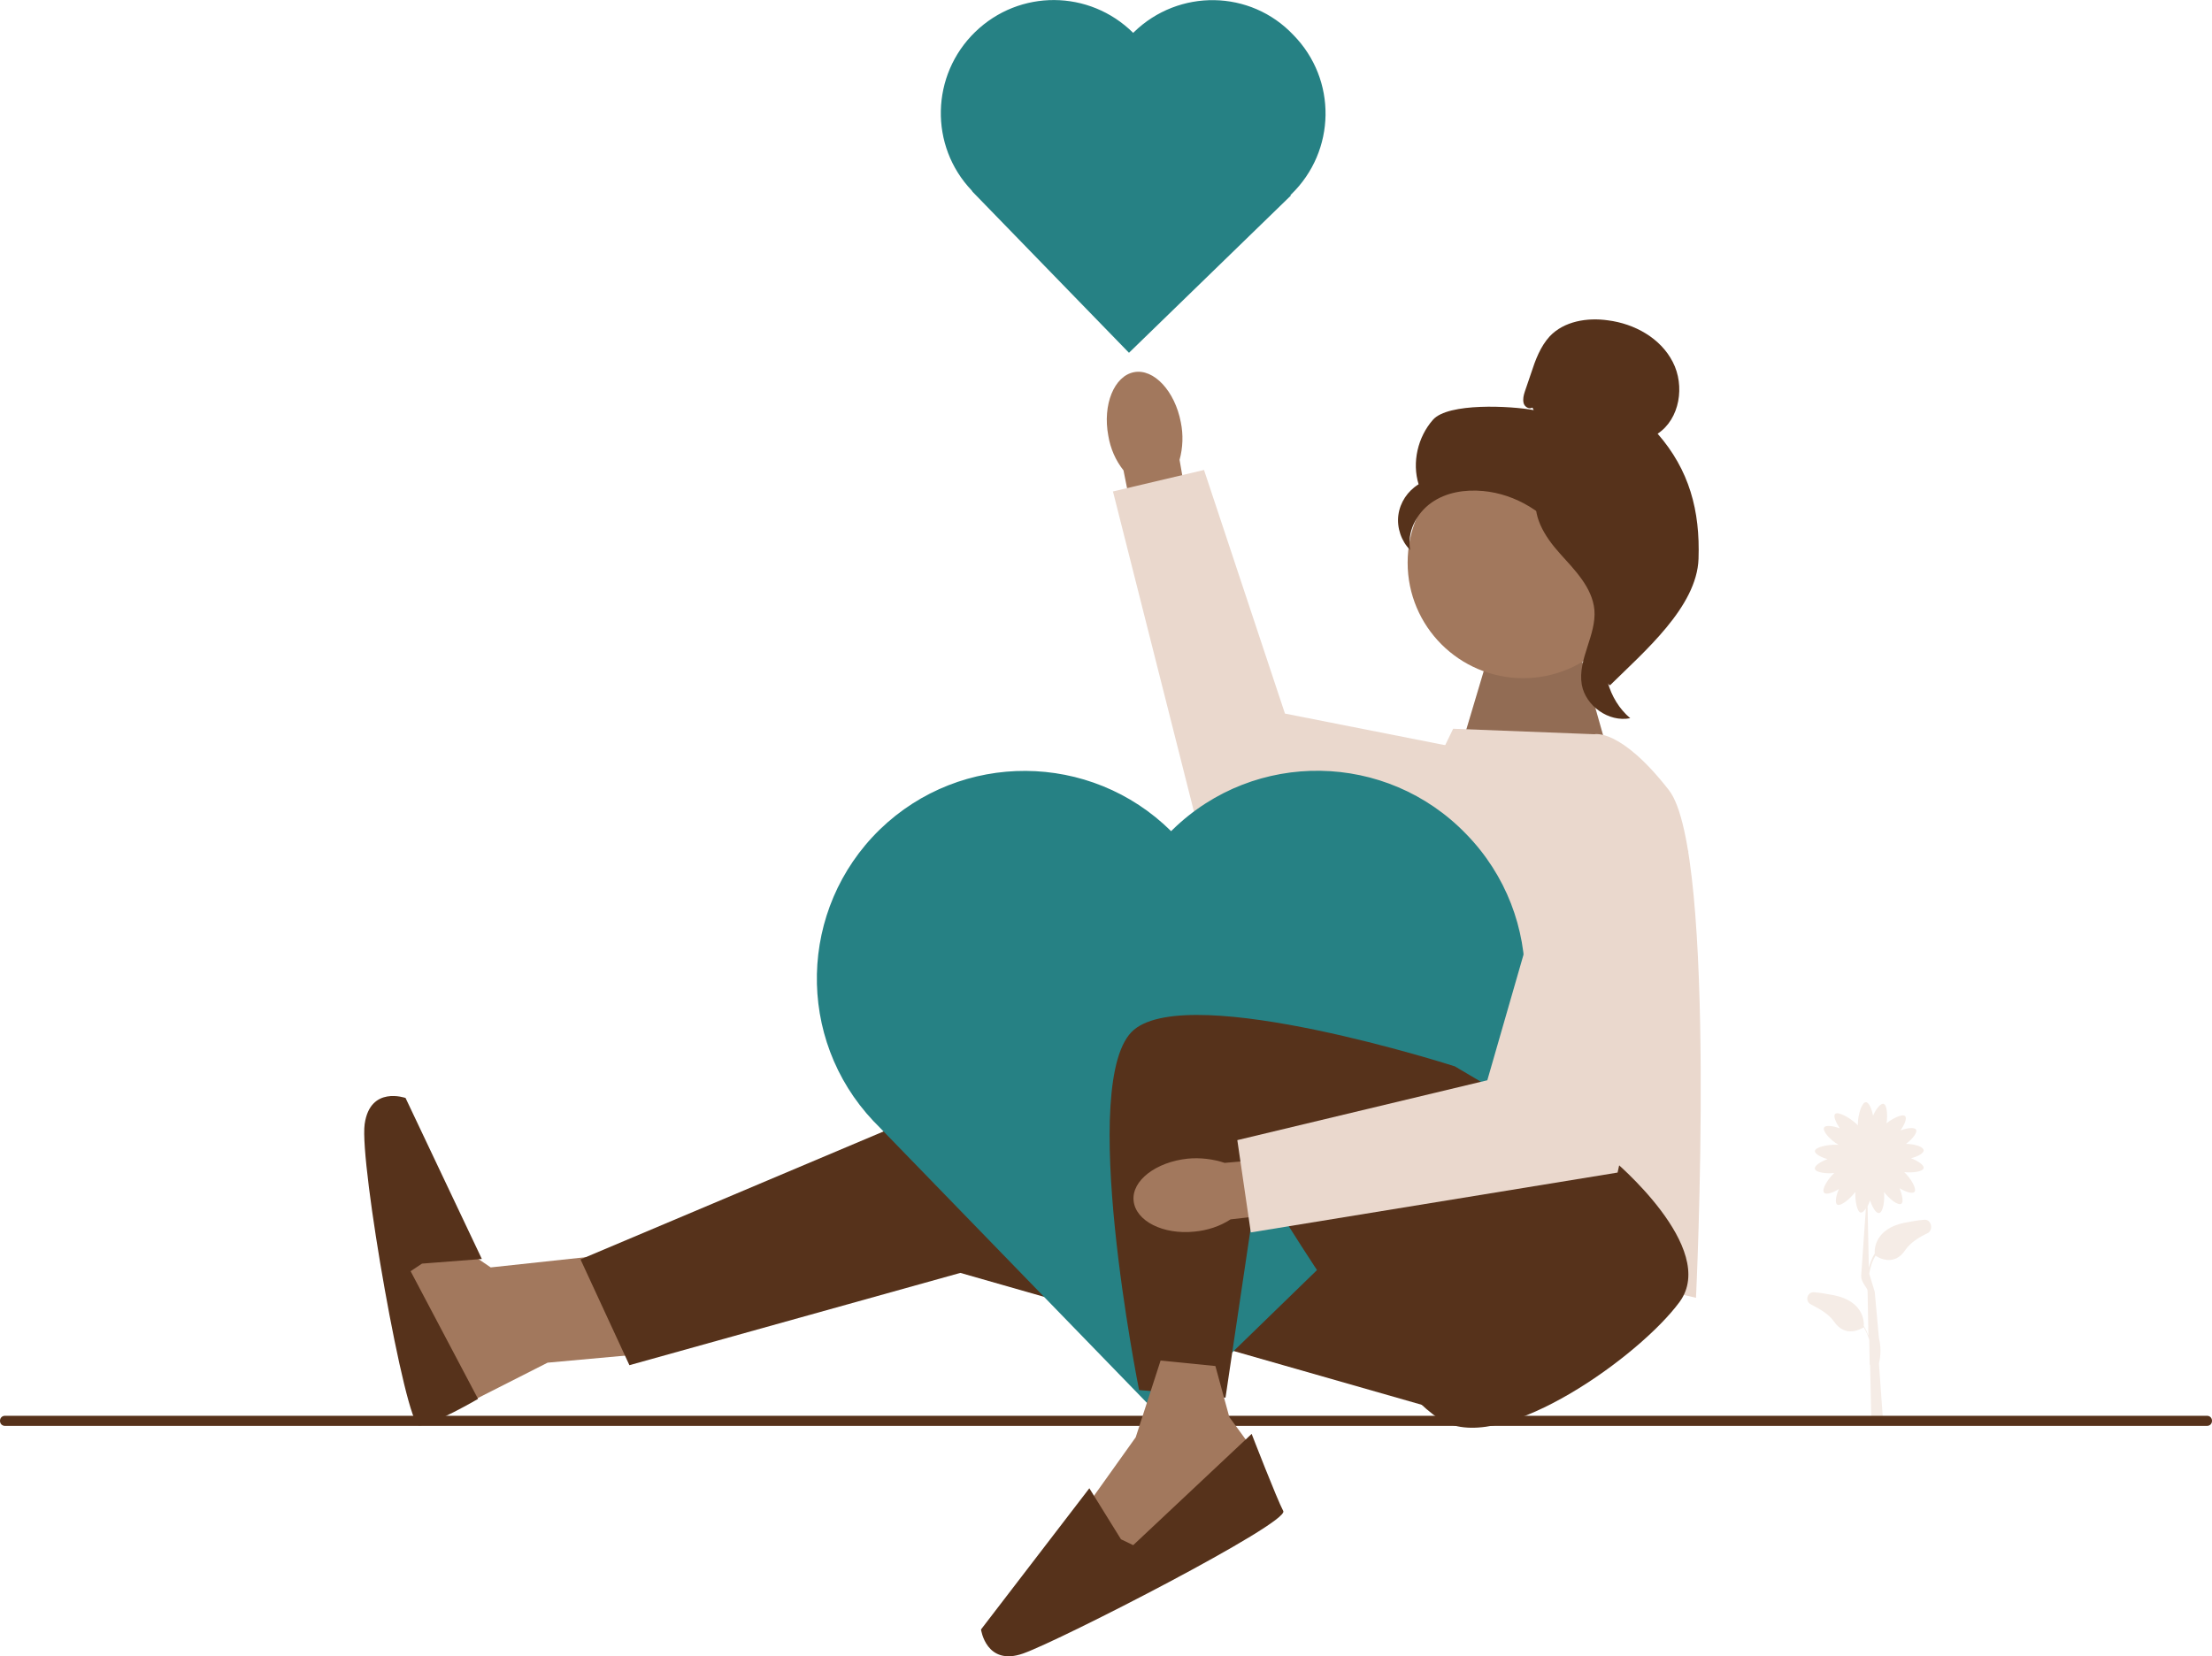 <?xml version="1.0" encoding="utf-8"?>
<!-- Generator: Adobe Illustrator 28.2.0, SVG Export Plug-In . SVG Version: 6.00 Build 0)  -->
<svg version="1.1" id="Layer_1" xmlns="http://www.w3.org/2000/svg" xmlns:xlink="http://www.w3.org/1999/xlink" x="0px" y="0px"
	 viewBox="0 0 524.7 393" style="enable-background:new 0 0 524.7 393;" xml:space="preserve">
<style type="text/css">
	.st0{fill:#A2785D;}
	.st1{fill:#56321B;}
	.st2{fill:#F5ECE6;}
	.st3{opacity:0.1;enable-background:new    ;}
	.st4{fill:#EAD8CD;}
	.st5{fill:#268184;}
</style>
<polygon class="st0" points="146.1,297.5 116.4,300.7 102.3,291.1 94.1,300.7 98,321.1 102.5,337.2 129.9,323.3 151.9,321.3 "/>
<polygon class="st1" points="296.1,263.4 224.6,262.1 137.7,298.8 149.3,323.9 227.8,302 349.5,336.8 332.8,254.4 "/>
<path class="st1" d="M100.1,299.8l14.2-1.1l-18.1-38.2c0,0-8.4-3-9.7,6.2c-1.3,9.2,9.7,71.5,12.9,71.5s14-6.3,14-6.3l-16-30.3
	L100.1,299.8L100.1,299.8L100.1,299.8z"/>
<path class="st2" d="M456.4,289.4c-1.4,0.1-3,0.4-4.6,0.7c-7,1.4-7.2,6.2-7.1,7.3l0,0c-0.7,1.1-1.1,2.3-1.4,3.4l-0.3-14.6
	c0.2-0.4,0.4-0.9,0.6-1.4c0.5,1.6,1.4,3.1,2.1,3c1-0.1,1.4-3,1.2-5c1.2,1.6,3.3,3.3,4.1,2.8c0.6-0.4,0.2-2.1-0.4-3.7
	c1.4,0.9,3,1.4,3.5,0.9c0.7-0.7-0.9-3.3-2.4-4.7c2,0.2,4.5-0.1,4.6-1c0.1-0.7-1.4-1.7-3-2.3c1.6-0.4,3.1-1.2,3-1.9
	c-0.1-0.9-2.3-1.5-4.2-1.5c1.5-1.1,2.8-2.7,2.4-3.4c-0.4-0.6-2.1-0.4-3.7,0.2c1-1.4,1.6-2.9,1.1-3.4c-0.6-0.6-2.9,0.5-4.4,1.7
	c0.3-1.9,0.1-4.4-0.7-4.6c-0.7-0.2-1.8,1.2-2.5,2.8c-0.3-1.6-1-3.2-1.7-3.2c-1,0-1.9,3.1-1.9,5.2c0,0.1,0,0.2,0,0.3
	c-0.1-0.1-0.2-0.2-0.4-0.4c-1.5-1.4-4.3-3-5-2.3c-0.5,0.5,0.2,2,1.1,3.4c-1.6-0.6-3.4-0.8-3.7-0.2c-0.5,0.9,1.6,3.1,3.4,4.1
	c-0.1,0-0.2,0-0.3,0c-2-0.1-5.2,0.5-5.3,1.5c0,0.7,1.5,1.5,3,1.9c-1.6,0.6-3.1,1.5-3,2.3c0.2,0.9,2.7,1.2,4.6,1
	c-1.5,1.4-3.1,3.9-2.4,4.7c0.5,0.5,2.1,0,3.5-0.9c-0.7,1.6-1,3.3-0.4,3.7c0.8,0.5,3.1-1.4,4.3-3c-0.1,2,0.4,4.8,1.3,4.9
	c0.4,0,0.8-0.4,1.2-1l-1.1,15.7c-0.2,1.8,1.4,3,1.5,3.8l0.2,10.7c-0.3-0.8-0.6-1.5-1.1-2.3l0,0c0.1-1.1-0.1-5.9-7.1-7.3
	c-1.7-0.3-3.2-0.6-4.6-0.7c-1.7-0.2-2.4,2.1-0.8,2.9c2.2,1.1,4.3,2.4,5.4,4c2.8,4.1,6.6,1.7,7.1,1.4c0.6,1,1,2,1.3,3l0.1,5.7
	c0,0.1,0,0.2,0,0.2h0.1l0.3,13.7h2.8l-1-14c0.2-0.8,0.7-3.3,0-6l-1-11l0,0c0,0,0.1,0.3,0,0l-1.3-4.3c0.2-1.3,0.6-2.8,1.5-4.3
	c0.5,0.4,4.4,2.8,7.1-1.4c1.1-1.6,3.2-3,5.4-4C458.7,291.5,458,289.2,456.4,289.4L456.4,289.4L456.4,289.4z M443.6,321.8v-2.4
	C443.6,320.3,443.6,321.1,443.6,321.8z"/>
<path class="st1" d="M0,337.1c0,0.7,0.5,1.2,1.2,1.2h522.3c0.7,0,1.2-0.5,1.2-1.2s-0.5-1.2-1.2-1.2H1.2C0.5,335.9,0,336.4,0,337.1z"
	/>
<polygon class="st0" points="346.5,177.5 353.6,153.7 374.2,153 382.6,182.7 "/>
<polygon class="st3" points="346.5,177.5 353.6,153.7 374.2,153 382.6,182.7 "/>
<path class="st4" d="M378.2,174.2l-33.5-1.3l-10.4,21.4l-16,94.6l84,19c0,0,5.1-105.6-6.4-120.4S378.2,174.2,378.2,174.2
	L378.2,174.2L378.2,174.2z"/>
<g>
	<path id="uuid-6491ea2e-b6df-4d87-9577-65b18a9d314e-38" class="st0" d="M280.1,100.2c-1.4-7.4-6.4-12.8-11.1-11.9
		s-7.5,7.7-6.1,15.1c0.5,3,1.7,5.8,3.6,8.2l6.3,31.5l12.5-2.5l-5.5-31.5C280.6,106.2,280.7,103.1,280.1,100.2L280.1,100.2z"/>
	<polygon class="st4" points="373.2,182.8 304.8,169.3 285.6,111.5 264,116.6 285.6,202 363,212.2 	"/>
</g>
<path class="st5" d="M269,7.6L269,7.6c-0.1,0.1-0.1,0.1-0.2,0.2c-10.4-10.3-27-10.4-37.5-0.2l0,0c-10.5,10.2-10.9,27-0.8,37.6l0,0
	l0.2,0.3l0,0l37.1,38.2l38.4-37.3l-0.1-0.1c0.1-0.1,0.1-0.1,0.2-0.2l0,0c10.6-10.3,10.9-27.2,0.5-37.8l0,0
	C296.6-2.5,279.6-2.7,269,7.6L269,7.6L269,7.6z"/>
<path class="st5" d="M278.2,196.8L278.2,196.8c-0.1,0.1-0.2,0.2-0.4,0.4c-19.1-18.9-49.8-19.1-69.1-0.4l0,0
	c-19.3,18.8-20,49.6-1.5,69.2l0,0l0.5,0.5l0,0l68.2,70.3l70.7-68.7l-0.2-0.2c0.1-0.1,0.2-0.2,0.4-0.3l0,0c19.5-19,20-50.2,1-69.7
	l0,0C328.9,178.3,297.7,177.8,278.2,196.8L278.2,196.8L278.2,196.8z"/>
<path class="st1" d="M382.5,275.1c0,0,25.3,21,15.9,33.8s-41.2,35.6-55.6,28.5s-44.3-58.3-44.3-58.3l-7.8,52.5l-20.5-1.8
	c0,0-14.9-74.1-1.2-85.5c13.7-11.4,76.1,8.7,76.1,8.7L382.5,275.1L382.5,275.1L382.5,275.1L382.5,275.1z"/>
<polygon class="st0" points="275.3,322.8 269.4,341 257.2,358.1 266.6,372.1 296.3,352.6 296.2,342.5 291.6,336.2 288.3,324.1 "/>
<path class="st1" d="M265.9,365.2l-7.5-12.1l-25.7,33.5c0,0,1.2,8.8,10,5.7s63.2-31,61.7-33.8s-7.5-18.3-7.5-18.3l-28.1,26.4
	L265.9,365.2L265.9,365.2L265.9,365.2z"/>
<g>
	<path id="uuid-c0c993a8-d454-4668-92ed-b9c18bfd3ed5-39" class="st0" d="M281.7,274.9c-7.5,0.8-13.3,5.2-12.8,10s7,8.1,14.5,7.3
		c3-0.3,5.9-1.2,8.5-2.9l31.9-3.6l-1.5-12.6l-31.8,2.8C287.8,275,284.7,274.6,281.7,274.9L281.7,274.9z"/>
	<polygon class="st4" points="372.1,189.3 352.8,256.3 293.5,270.5 296.7,292.4 383.7,278.2 400.5,201.9 	"/>
</g>
<g>
	<circle class="st0" cx="361.3" cy="133.5" r="27.4"/>
	<path class="st1" d="M363.5,96.7c-0.8,0.5-1.9-0.2-2.1-1.1s0-1.8,0.3-2.7c0.5-1.5,1-2.9,1.5-4.4c1-3.1,2.2-6.3,4.4-8.7
		c3.4-3.6,8.9-4.5,13.8-3.8c6.3,0.8,12.5,4.2,15.4,9.9c2.9,5.6,1.7,13.5-3.6,17c7.5,8.6,10.1,18.2,9.7,29.7c-0.4,11.4-12.9,22-21,30
		c-1.8-1.1-3.5-6.3-2.5-8.1c1-1.9-0.4-4.1,0.8-5.8s2.3,1,1-0.7c-0.8-1.1,2.3-3.6,1.1-4.2c-5.7-3.1-7.6-10.2-11.1-15.6
		c-4.3-6.5-11.7-11-19.4-11.7c-4.3-0.4-8.8,0.3-12.3,2.8s-5.8,6.9-5,11.2c-2.1-2.1-3.2-5.3-2.8-8.3c0.4-3,2.2-5.7,4.8-7.3
		c-1.6-5.2-0.2-11.2,3.4-15.3s18.5-3.3,23.9-2.3L363.5,96.7L363.5,96.7L363.5,96.7z"/>
	<path class="st1" d="M364.3,116.6c7.1,0.8,12.2,6.9,16.5,12.6c2.5,3.3,5.1,6.9,5,11s-2.8,7.7-4.2,11.7c-2.2,6.4-0.1,14.1,5.1,18.5
		c-5.1,1-10.6-2.9-11.5-8c-1-6,3.5-11.7,3-17.7c-0.5-5.3-4.6-9.4-8.2-13.4s-6.9-9.2-5.3-14.3L364.3,116.6L364.3,116.6L364.3,116.6z"
		/>
</g>
</svg>
